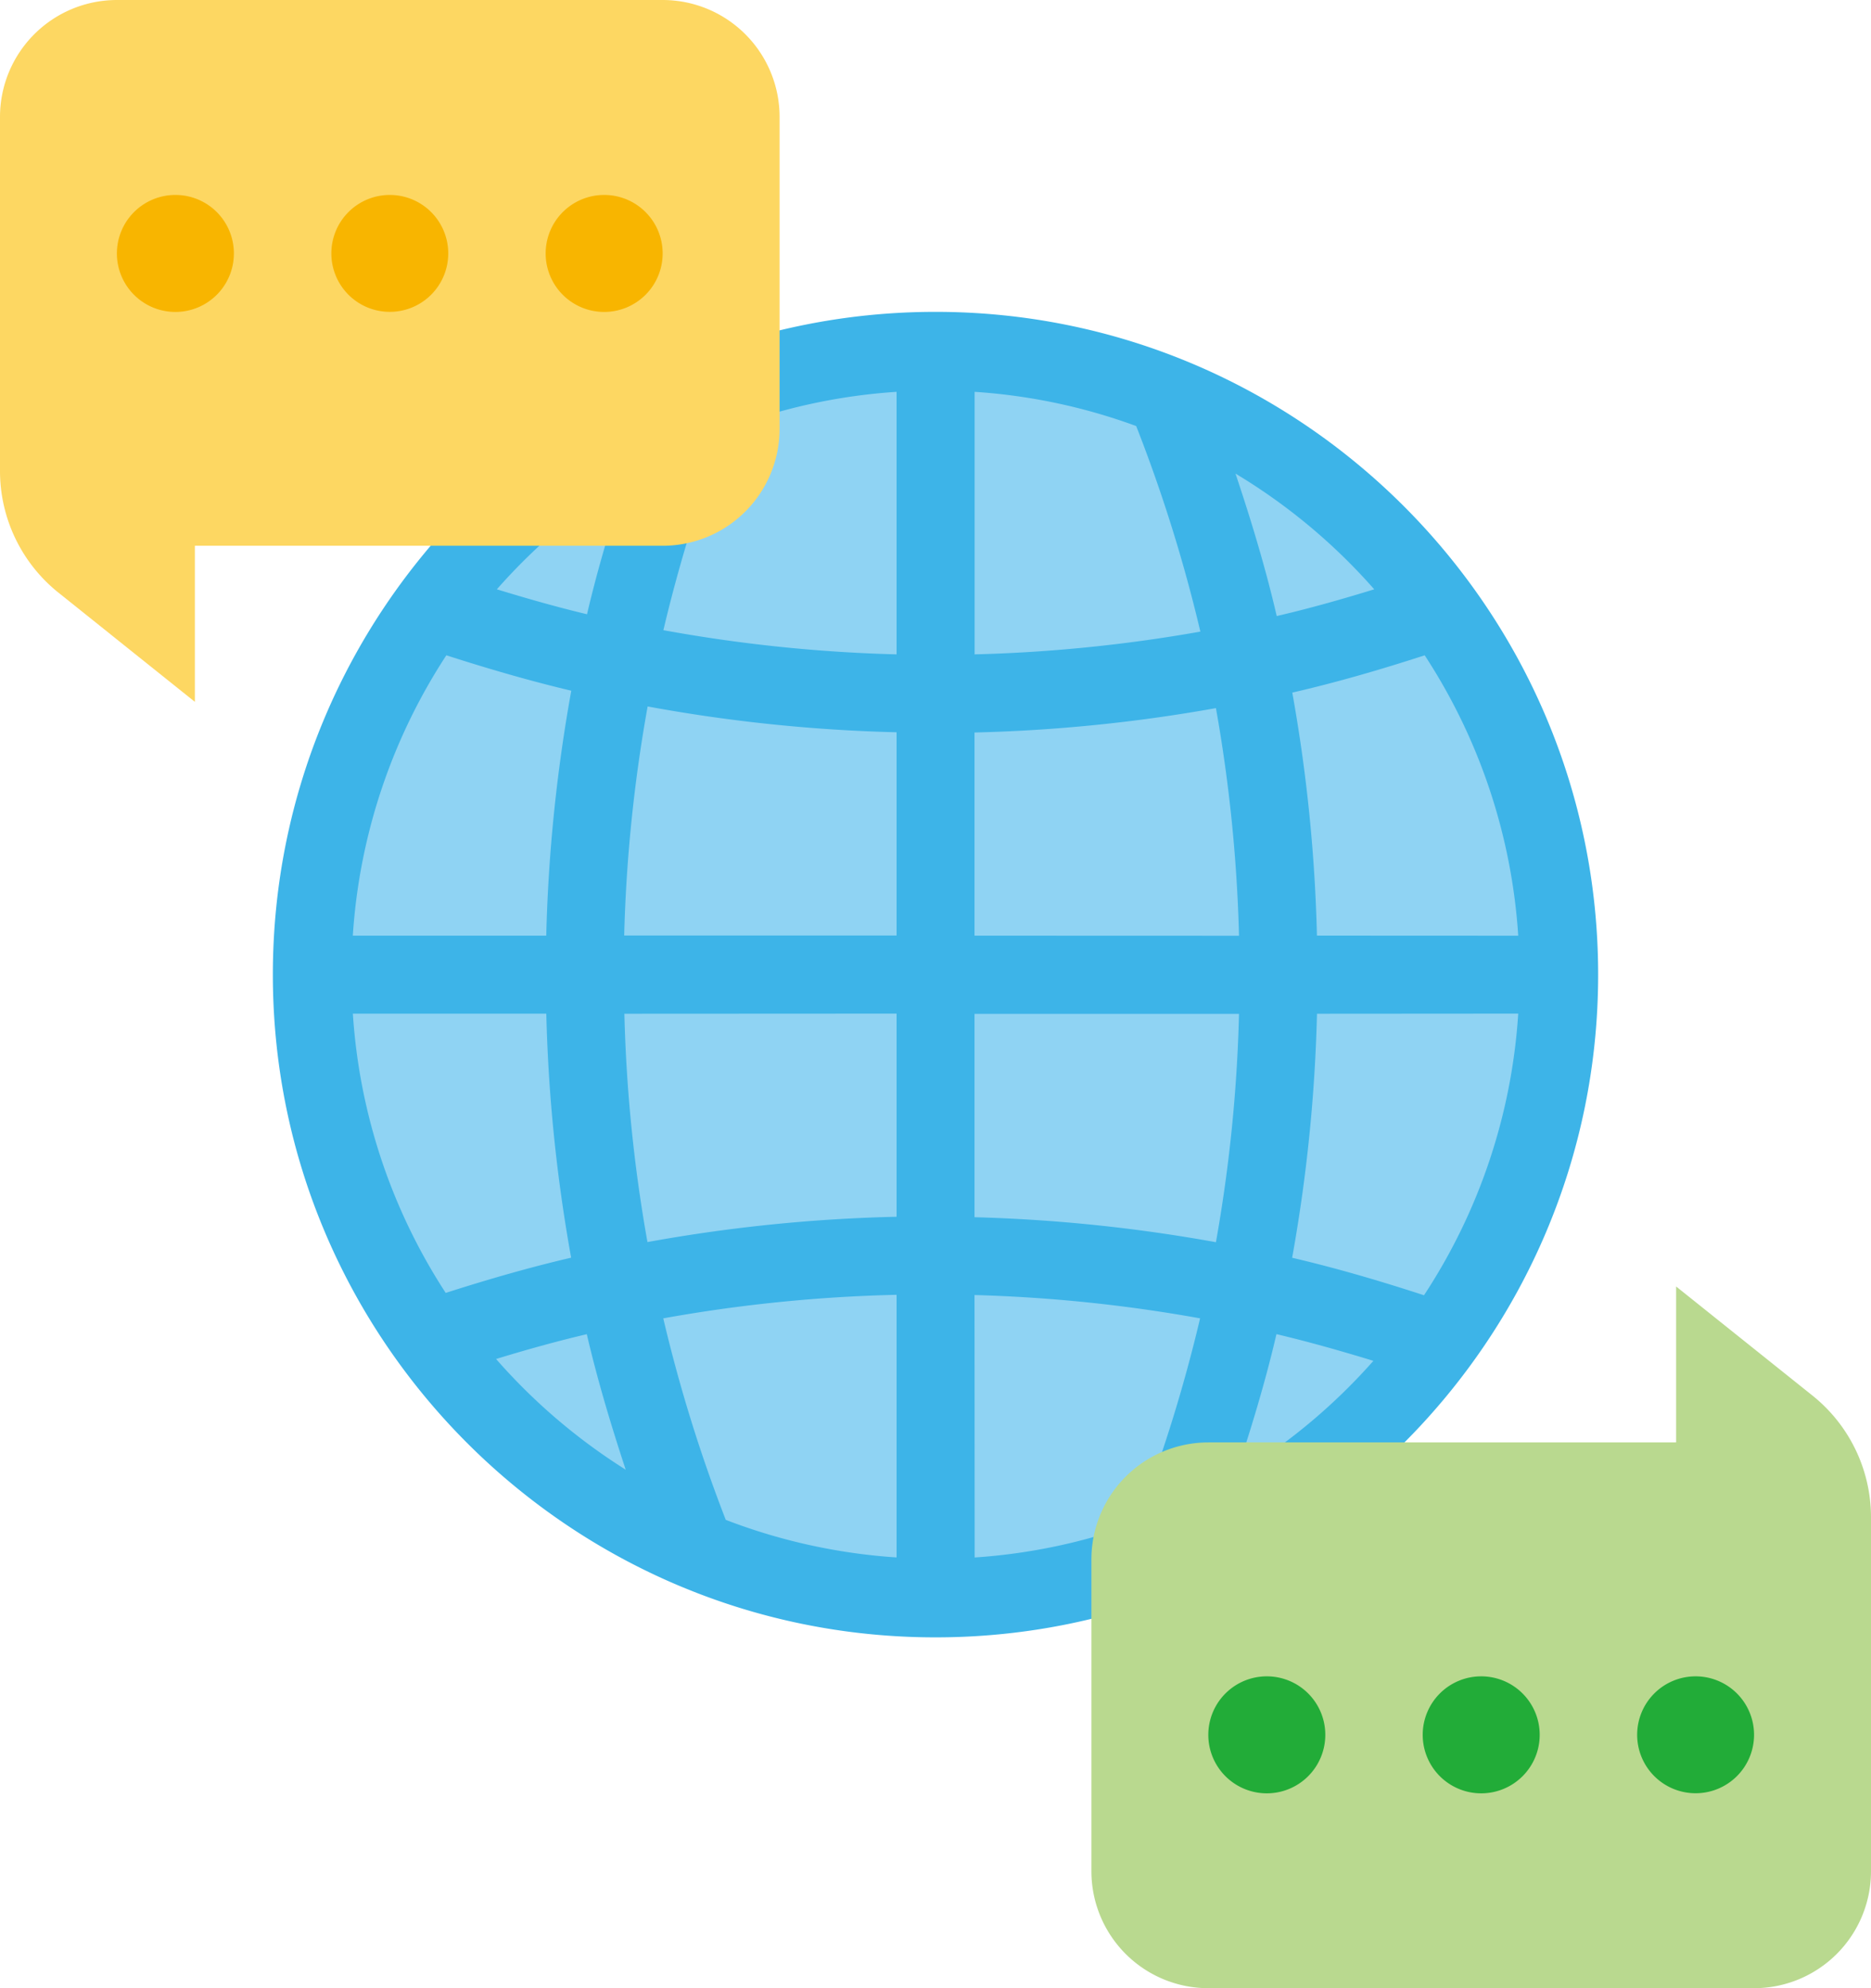 <svg xmlns="http://www.w3.org/2000/svg" viewBox="0 0 405.26 430.59"><defs><style>.cls-1{fill:#8fd3f3;}.cls-2{fill:#3db4e8;}.cls-3{fill:#fdd762;}.cls-4{fill:#f8b500;}.cls-5{fill:#b9d98f;}.cls-6{fill:#22ac38;}</style></defs><title>tabImg-4</title><g id="圖層_2" data-name="圖層 2"><g id="圖層_11" data-name="圖層 11"><path class="cls-1" d="M337.72,211.08A135.09,135.09,0,1,1,202.63,76,135.09,135.09,0,0,1,337.72,211.08Z"/><path class="cls-2" d="M202.63,67.54c-79.14,0-143.53,64.39-143.53,143.54s64.39,143.53,143.53,143.53,143.53-64.39,143.53-143.53S281.77,67.54,202.63,67.54Zm82.62,135.09A343.28,343.28,0,0,0,279.91,150c9.65-2.22,19.2-5,28.68-8.08a125.76,125.76,0,0,1,20.26,60.73Zm43.6,16.89a125.6,125.6,0,0,1-20.41,61c-9.45-3.08-18.95-5.88-28.56-8.12a344.54,344.54,0,0,0,5.38-52.85Zm-31.18-91.89c-7,2.15-14,4.14-21.13,5.79-2.41-10.4-5.52-20.66-8.93-30.85a127.09,127.09,0,0,1,30.05,25.06ZM260,136.79a327.27,327.27,0,0,1-48.9,4.93V84.86a125.37,125.37,0,0,1,35,7.41A328.74,328.74,0,0,1,260,136.79ZM157.2,93a125.54,125.54,0,0,1,37-8.14v56.86a328.08,328.08,0,0,1-50.51-5.24A329.94,329.94,0,0,1,157.19,93Zm37,65.61v44h-59A326.41,326.41,0,0,1,140.28,153a343.53,343.53,0,0,0,53.91,5.59Zm0,60.91v44A343.87,343.87,0,0,0,140.24,269a326.83,326.83,0,0,1-5-49.45Zm-50.54,66a326.92,326.92,0,0,1,50.54-5.1V337.3a125.92,125.92,0,0,1-37-8.14,328.41,328.41,0,0,1-13.54-43.65Zm67.42-5.05a325.46,325.46,0,0,1,48.86,5.05,330.8,330.8,0,0,1-13.83,44.37,125.88,125.88,0,0,1-35,7.42Zm0-16.89v-44h57.29a326.83,326.83,0,0,1-5,49.45,344.51,344.51,0,0,0-52.26-5.41Zm0-60.94v-44a342.07,342.07,0,0,0,52.29-5.28,327.67,327.67,0,0,1,5,49.3Zm-75.54-98.76c-3.18,9.63-6.1,19.33-8.39,29.15-6.55-1.56-13.06-3.42-19.53-5.4a127.21,127.21,0,0,1,27.92-23.75Zm-17.21,98.76H76.42a125.72,125.72,0,0,1,20.26-60.72c8.95,2.88,18,5.52,27.06,7.67a344.67,344.67,0,0,0-5.42,53Zm5.38,69.74c-9.13,2.13-18.18,4.75-27.17,7.63a125.63,125.63,0,0,1-20.11-60.48h41.9a343.29,343.29,0,0,0,5.38,52.85Zm-16.28,21.95c6.52-2,13.07-3.83,19.67-5.38,2.3,9.88,5.23,19.64,8.43,29.35a127.6,127.6,0,0,1-28.1-24ZM267.6,319.59c3.39-10.13,6.48-20.33,8.88-30.65,7,1.65,14,3.65,21,5.78a127.14,127.14,0,0,1-29.88,24.86Z"/><path class="cls-3" d="M143.53,0H25.33A25.33,25.33,0,0,0,0,25.33V102a33.75,33.75,0,0,0,12.68,26.37L42.21,152V118.2H143.53a25.33,25.33,0,0,0,25.33-25.33V25.33A25.33,25.33,0,0,0,143.53,0Z"/><path class="cls-4" d="M97.09,54.88A12.66,12.66,0,1,1,84.43,42.22,12.66,12.66,0,0,1,97.09,54.88Z"/><path class="cls-4" d="M143.53,54.88a12.67,12.67,0,1,1-12.66-12.66,12.66,12.66,0,0,1,12.66,12.66Z"/><path class="cls-4" d="M50.66,54.88A12.67,12.67,0,1,1,38,42.22,12.66,12.66,0,0,1,50.66,54.88Z"/><path class="cls-5" d="M261.73,430.59h118.2a25.33,25.33,0,0,0,25.33-25.33V328.62a33.77,33.77,0,0,0-12.67-26.37l-29.54-23.63v33.77H261.73a25.33,25.33,0,0,0-25.33,25.33v67.54a25.33,25.33,0,0,0,25.33,25.33Z"/><path class="cls-6" d="M333.5,375.71a12.67,12.67,0,1,1-12.67-12.66,12.67,12.67,0,0,1,12.67,12.66Z"/><path class="cls-6" d="M379.93,375.71a12.66,12.66,0,1,1-12.66-12.66,12.66,12.66,0,0,1,12.66,12.66Z"/><path class="cls-6" d="M287.06,375.71a12.67,12.67,0,1,1-12.66-12.66,12.66,12.66,0,0,1,12.66,12.66Z"/></g></g></svg>
